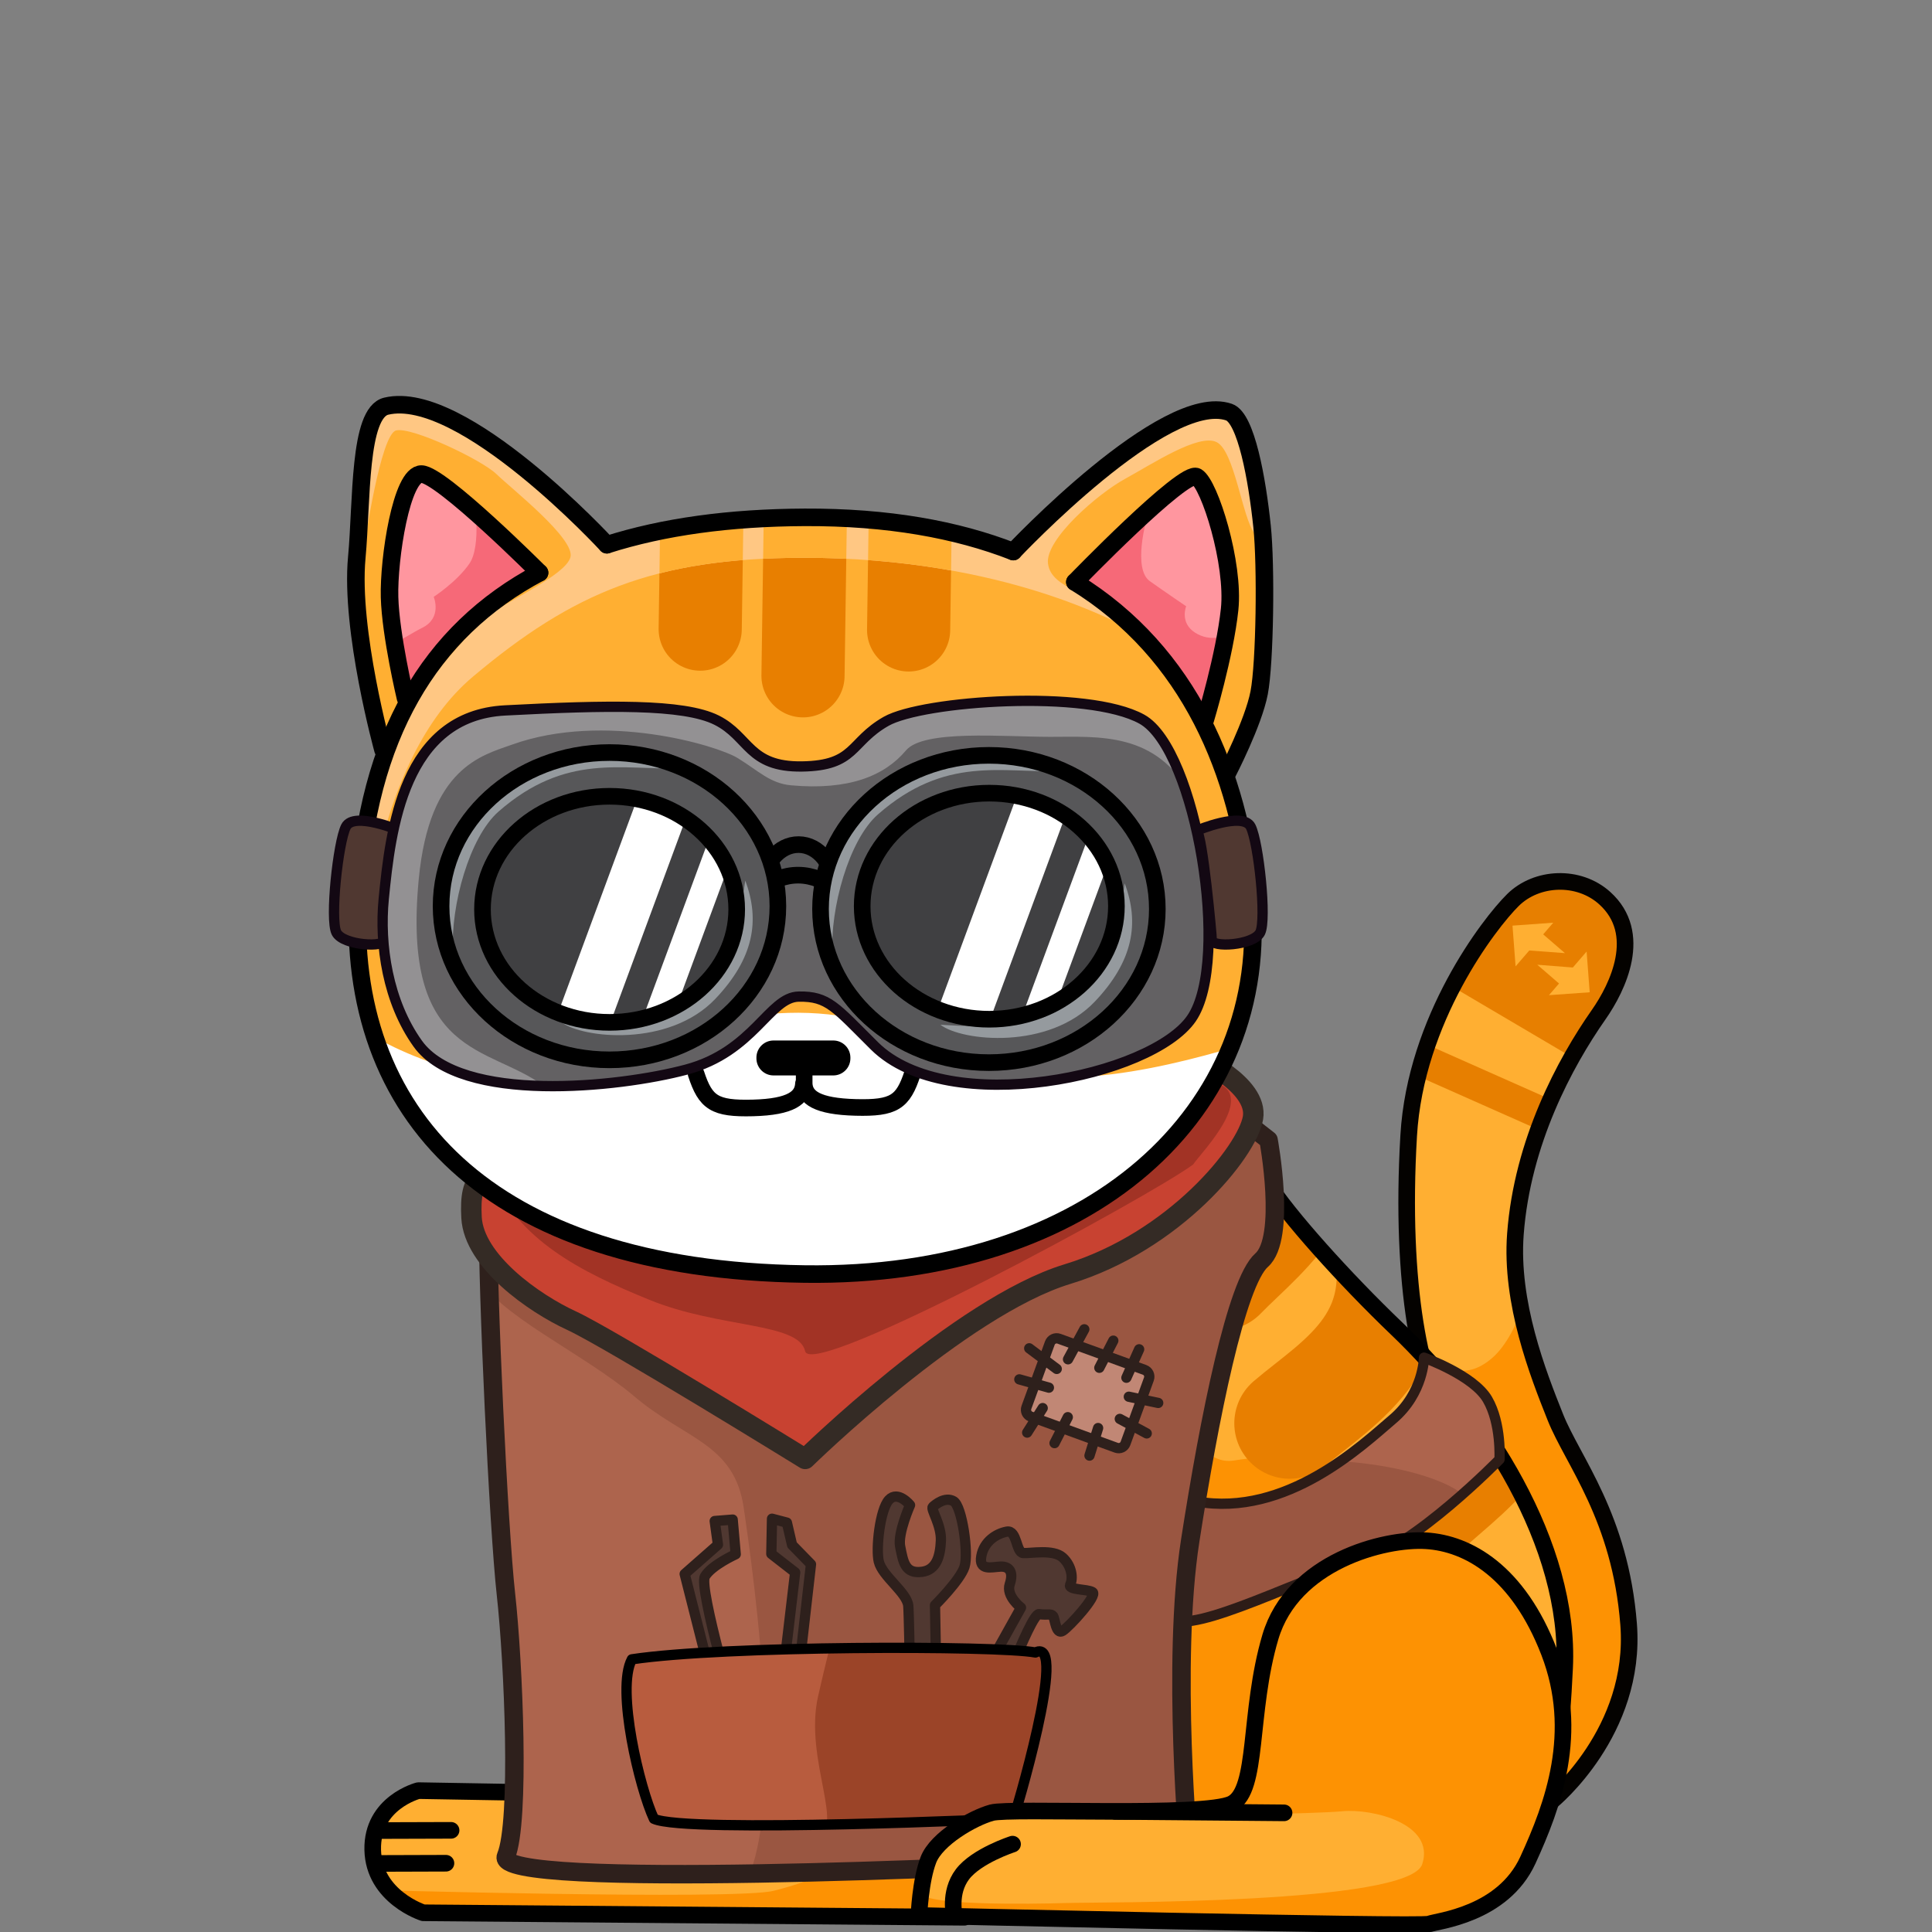 <?xml version="1.0" encoding="UTF-8" standalone="no"?><!DOCTYPE svg PUBLIC "-//W3C//DTD SVG 1.1//EN" "http://www.w3.org/Graphics/SVG/1.1/DTD/svg11.dtd"><svg width="100%" height="100%" viewBox="0 0 250 250" version="1.1" xmlns="http://www.w3.org/2000/svg" xmlns:xlink="http://www.w3.org/1999/xlink" xml:space="preserve" xmlns:serif="http://www.serif.com/" style="fill-rule:evenodd;clip-rule:evenodd;stroke-linecap:round;stroke-linejoin:round;stroke-miterlimit:1.5;"><rect x="0" y="0" width="250" height="250" fill="#808080" stroke="none"/><rect id="zeek-foundry" x="0" y="0" width="250" height="250" style="fill:none;"/><clipPath id="_clip1"><rect x="0" y="0" width="250" height="250"/></clipPath><g clip-path="url(#_clip1)"><g id="Zeek"><path id="Tail" d="M200.798,233.038c-0,0 11.024,-8.956 9.945,-22.844c-1.078,-13.887 -7.209,-21.121 -9.476,-26.798c-2.267,-5.677 -5.84,-14.823 -5.174,-23.705c0.892,-11.896 6.392,-22.139 10.781,-28.406c2.473,-3.532 5.854,-10.5 0.767,-15.076c-3.375,-3.036 -8.799,-2.776 -11.864,0.252c-3.066,3.027 -12.607,15.415 -13.493,30.472c-1.158,19.66 1.713,32.581 4.992,36.881c3.279,4.3 12.473,20.978 12.053,26.249c-0.421,5.271 1.469,22.975 1.469,22.975Z" style="fill:#fd9203;"/><clipPath id="_clip2"><path id="Tail1" serif:id="Tail" d="M200.798,233.038c-0,0 11.024,-8.956 9.945,-22.844c-1.078,-13.887 -7.209,-21.121 -9.476,-26.798c-2.267,-5.677 -5.84,-14.823 -5.174,-23.705c0.892,-11.896 6.392,-22.139 10.781,-28.406c2.473,-3.532 5.854,-10.5 0.767,-15.076c-3.375,-3.036 -8.799,-2.776 -11.864,0.252c-3.066,3.027 -12.607,15.415 -13.493,30.472c-1.158,19.66 1.713,32.581 4.992,36.881c3.279,4.3 12.473,20.978 12.053,26.249c-0.421,5.271 1.469,22.975 1.469,22.975Z"/></clipPath><g clip-path="url(#_clip2)"><path d="M182.635,173.666c3.633,3.374 6.74,5.278 10.471,2.04c3.732,-3.238 5.615,-11.802 6.481,-14.807c0.866,-3.005 6.392,-19.74 10.275,-23.999c3.883,-4.258 8.909,-28.827 0.75,-30.144c-8.159,-1.318 -19.836,1.221 -26.228,10.372c-6.391,9.151 -5.383,53.163 -1.749,56.538Z" style="fill:#ffaf32;"/><path d="M186.652,126.922l18.961,11.176c-0,-0 17.086,-22.665 6.222,-26.795c-10.864,-4.13 -18.122,1.952 -21.113,5.608c-2.99,3.656 -4.07,10.011 -4.07,10.011Z" style="fill:#e77f00;"/><path d="M202.166,142.94l-1.708,3.85l-21.26,-9.438l1.709,-3.849l21.259,9.437Z" style="fill:#e77f00;"/><g><path d="M205.706,128.399l-0.399,-5.27l-1.783,2.066l-4.601,-0.359l2.814,2.429l-1.302,1.509l5.271,-0.375Z" style="fill:#ffaf32;"/><path d="M195.716,119.777l0.4,5.27l1.772,-2.053l4.615,0.341l-2.814,-2.429l1.302,-1.509l-5.275,0.38Z" style="fill:#ffaf32;"/></g></g><path id="Tail2" serif:id="Tail" d="M200.798,233.038c-0,0 11.024,-8.956 9.945,-22.844c-1.078,-13.887 -7.209,-21.121 -9.476,-26.798c-2.267,-5.677 -5.84,-14.823 -5.174,-23.705c0.892,-11.896 6.392,-22.139 10.781,-28.406c2.473,-3.532 5.854,-10.5 0.767,-15.076c-3.375,-3.036 -8.799,-2.776 -11.864,0.252c-3.066,3.027 -12.607,15.415 -13.493,30.472c-1.158,19.66 1.713,32.581 4.992,36.881c3.279,4.3 12.473,20.978 12.053,26.249c-0.421,5.271 1.469,22.975 1.469,22.975Z" style="fill:none;stroke:#040200;stroke-width:2.15px;"/><path id="Body" d="M131.199,247.071c-16.698,-0.242 -46.974,-0.64 -51.871,-0.71c-6.677,-0.095 1.173,-30.657 -3.405,-42.341c-4.578,-11.684 -14.143,-33.71 -8.94,-49.01c5.203,-15.299 35.186,-2.869 50.247,-5.945c15.061,-3.076 28.943,-8.656 39.731,-7.821c3.066,0.237 4.796,8.252 7.026,11.82c2.575,4.123 9.963,12.365 16.791,18.899c11.379,10.89 22.458,27.879 21.68,43.879c-0.778,16 -2.542,31.679 -25.443,31.575c-18.079,-0.083 -35.686,-0.199 -45.816,-0.346Z" style="fill:#fd9203;"/><clipPath id="_clip3"><path id="Body1" serif:id="Body" d="M131.199,247.071c-16.698,-0.242 -46.974,-0.64 -51.871,-0.71c-6.677,-0.095 1.173,-30.657 -3.405,-42.341c-4.578,-11.684 -14.143,-33.71 -8.94,-49.01c5.203,-15.299 35.186,-2.869 50.247,-5.945c15.061,-3.076 28.943,-8.656 39.731,-7.821c3.066,0.237 4.796,8.252 7.026,11.82c2.575,4.123 9.963,12.365 16.791,18.899c11.379,10.89 22.458,27.879 21.68,43.879c-0.778,16 -2.542,31.679 -25.443,31.575c-18.079,-0.083 -35.686,-0.199 -45.816,-0.346Z"/></clipPath><g clip-path="url(#_clip3)"><path d="M63.236,149.449c-2.5,5.431 -6.606,20.407 -3.678,27.911c2.928,7.504 4.106,12.951 10.087,18.816c5.981,5.865 6.535,18.961 6.803,23.686c0.268,4.724 -2.536,13.224 1.214,12.726c3.749,-0.498 8.552,3.246 10.159,-5.592c1.607,-8.838 2.856,-12.742 0.571,-23.99c-2.285,-11.249 -0.732,-14.189 3.607,-19.186c4.338,-4.998 20.782,7.246 25.585,4.724c4.802,-2.523 7.159,2.908 7.159,2.908c0,0 1.928,21.339 1.125,25.453c-0.804,4.114 -0.5,14.124 3.374,10.814c3.875,-3.31 5.321,-12.791 7.588,-19.073c2.268,-6.283 1.286,-17.226 5.785,-20.665c4.499,-3.438 6.677,-2.78 7.57,-8.259c0.893,-5.479 2.696,10.376 9.496,9.264c9.269,-1.516 15.125,1.631 20.035,5.969c4.91,4.339 11.819,11.12 16.372,13.835c4.553,2.716 8.409,12.341 8.409,12.341c0,-0 5.964,-24.039 -2.821,-36.363c-8.784,-12.325 -27.691,-41.49 -35.261,-46.198c-7.571,-4.708 -18.765,0.113 -18.765,0.113c-0,-0 -81.915,5.334 -84.414,10.766Z" style="fill:#ffaf32;"/><path d="M167.295,137.021c6.652,15.381 -3.539,22.004 -9.305,27.946" style="fill:none;stroke:#e87f00;stroke-width:14.35px;"/><path d="M178.781,157.226c5.179,15.937 -5.59,21.575 -11.888,26.949" style="fill:none;stroke:#e87f00;stroke-width:14.35px;"/><path d="M195.058,167.726c5.901,15.684 -4.599,21.807 -10.645,27.463" style="fill:none;stroke:#e87f00;stroke-width:14.35px;"/><path d="M81.075,142.202c-2.053,8.115 -6.529,17.676 -5.764,22.829c0.765,5.154 3.175,9.917 7.932,11.845c4.757,1.928 9.845,8.069 13.493,11.191c3.647,3.122 3.341,8.838 9.909,8.505c6.568,-0.333 14.729,-3.099 16.107,-12.476c1.377,-9.378 0.37,-17.756 4.897,-21.464c4.527,-3.707 12.243,-9.239 4.604,-11.374c-7.639,-2.135 -49.125,-17.17 -51.178,-9.056Z" style="fill:#fff;"/><path d="M123.275,185.037c2.231,13.509 2.614,30.461 1.466,41.055c-1.148,10.594 -0.625,9.01 -1.02,11.34c-0.395,2.33 13.633,5.555 13.633,5.555l6.568,-1.124c-0,-0 -2.538,-7.438 -2.768,-18.135c-0.229,-10.697 5.79,-20.821 6.951,-25.113c1.16,-4.293 4.705,-16.459 1.989,-19.776" style="fill:none;stroke:#000;stroke-width:2.15px;"/><path d="M96.315,196.446c2.232,9.606 2.653,24.481 2.257,30.576c-0.395,6.095 -2.78,9.664 -2.78,9.664" style="fill:none;stroke:#000;stroke-width:2.15px;"/></g><path id="Body2" serif:id="Body" d="M131.199,247.071c-16.698,-0.242 -46.974,-0.64 -51.871,-0.71c-6.677,-0.095 1.173,-30.657 -3.405,-42.341c-4.578,-11.684 -14.143,-33.71 -8.94,-49.01c5.203,-15.299 35.186,-2.869 50.247,-5.945c15.061,-3.076 28.943,-8.656 39.731,-7.821c3.066,0.237 4.796,8.252 7.026,11.82c2.575,4.123 9.963,12.365 16.791,18.899c11.379,10.89 22.458,27.879 21.68,43.879c-0.778,16 -2.542,31.679 -25.443,31.575c-18.079,-0.083 -35.686,-0.199 -45.816,-0.346Z" style="fill:none;stroke:#000;stroke-width:2.15px;"/><path id="Left-Leg" serif:id="Left Leg" d="M125.912,232.94l-71.777,-1.234c-0,-0 -6.04,1.541 -5.906,7.662c0.135,6.121 6.54,8.145 6.54,8.145l70.016,0.581l5.381,-13.103l-4.254,-2.051Z" style="fill:#fd9203;"/><clipPath id="_clip4"><path id="Left-Leg1" serif:id="Left Leg" d="M125.912,232.94l-71.777,-1.234c-0,-0 -6.04,1.541 -5.906,7.662c0.135,6.121 6.54,8.145 6.54,8.145l70.016,0.581l5.381,-13.103l-4.254,-2.051Z"/></clipPath><g clip-path="url(#_clip4)"><path d="M46.389,244.518c0,0 48.778,1.393 53.702,0.154c4.924,-1.24 8.508,-2.759 9.312,-5.672c0.804,-2.912 0.213,-7.854 0.213,-7.854l-61.283,-3.422l-4.369,12.105l2.425,4.689Z" style="fill:#ffaf32;"/><path d="M57.706,241.101l-12.42,0.039" style="fill:none;stroke:#000;stroke-width:2.15px;"/><path d="M58.37,236.845l-12.42,0.038" style="fill:none;stroke:#000;stroke-width:2.15px;"/></g><path id="Left-Leg2" serif:id="Left Leg" d="M125.912,232.94l-71.777,-1.234c-0,-0 -6.04,1.541 -5.906,7.662c0.135,6.121 6.54,8.145 6.54,8.145l70.016,0.581l5.381,-13.103l-4.254,-2.051Z" style="fill:none;stroke:#000;stroke-width:2.15px;"/><path d="M154.828,194.289c11.632,2.077 21.471,-7.304 25.435,-10.679c3.964,-3.375 4.002,-7.931 4.002,-7.931c0,0 6.392,2.271 8.217,5.403c1.826,3.131 1.555,7.764 1.555,7.764c-0,-0 -11.108,11.37 -17.938,13.153c-6.83,1.784 -21.712,9.612 -24.523,7.443c-2.811,-2.168 -8.38,-17.23 3.252,-15.153Z" style="fill:#9a5641;"/><clipPath id="_clip5"><path d="M154.828,194.289c11.632,2.077 21.471,-7.304 25.435,-10.679c3.964,-3.375 4.002,-7.931 4.002,-7.931c0,0 6.392,2.271 8.217,5.403c1.826,3.131 1.555,7.764 1.555,7.764c-0,-0 -11.108,11.37 -17.938,13.153c-6.83,1.784 -21.712,9.612 -24.523,7.443c-2.811,-2.168 -8.38,-17.23 3.252,-15.153Z"/></clipPath><g clip-path="url(#_clip5)"><path d="M165.621,189.387c8.475,-1.524 25.737,1.588 25.113,6.705c-0.623,5.117 8.048,-11.132 8.048,-11.132l-19.196,-13.916c-0,0 -22.44,19.867 -13.965,18.343Z" style="fill:#ad644d;"/></g><path d="M154.828,194.289c11.632,2.077 21.471,-7.304 25.435,-10.679c3.964,-3.375 4.002,-7.931 4.002,-7.931c0,0 6.392,2.271 8.217,5.403c1.826,3.131 1.555,7.764 1.555,7.764c-0,-0 -11.108,11.37 -17.938,13.153c-6.83,1.784 -21.712,9.612 -24.523,7.443c-2.811,-2.168 -8.38,-17.23 3.252,-15.153Z" style="fill:none;stroke:#2d1c17;stroke-width:1.33px;"/><path d="M63.155,157.226c-0.085,9.933 1.35,40.397 2.32,49.124c0.97,8.726 1.868,29.417 -0,33.845c-1.868,4.427 65.281,1.253 72.211,0.816c6.93,-0.436 16.184,-0.816 16.184,-0.816c-0,-0 -2.321,-24.968 0.144,-40.844c2.465,-15.876 5.987,-33.425 9.238,-36.287c3.251,-2.861 0.898,-15.553 0.898,-15.553l-3.566,-2.785c-0,0 -97.343,2.567 -97.429,12.5Z" style="fill:#9a5641;"/><clipPath id="_clip6"><path d="M63.155,157.226c-0.085,9.933 1.35,40.397 2.32,49.124c0.97,8.726 1.868,29.417 -0,33.845c-1.868,4.427 65.281,1.253 72.211,0.816c6.93,-0.436 16.184,-0.816 16.184,-0.816c-0,-0 -2.321,-24.968 0.144,-40.844c2.465,-15.876 5.987,-33.425 9.238,-36.287c3.251,-2.861 0.898,-15.553 0.898,-15.553l-3.566,-2.785c-0,0 -97.343,2.567 -97.429,12.5Z"/></clipPath><g clip-path="url(#_clip6)"><path d="M51,156.716c-0,-0 -3.761,85.05 6.06,87.953c9.82,2.904 29.284,7.941 37.482,1.476c8.199,-6.465 2.906,-42.702 1.694,-51.043c-1.212,-8.341 -7.629,-8.855 -14.17,-14.421c-6.541,-5.566 -18.198,-10.78 -20.158,-15.656c-1.961,-4.877 -10.908,-8.309 -10.908,-8.309Z" style="fill:#ad644d;"/></g><path d="M63.155,157.226c-0.085,9.933 1.35,40.397 2.32,49.124c0.97,8.726 1.868,29.417 -0,33.845c-1.868,4.427 65.281,1.253 72.211,0.816c6.93,-0.436 16.184,-0.816 16.184,-0.816c-0,-0 -2.321,-24.968 0.144,-40.844c2.465,-15.876 5.987,-33.425 9.238,-36.287c3.251,-2.861 0.898,-15.553 0.898,-15.553l-3.566,-2.785c-0,0 -97.343,2.567 -97.429,12.5Z" style="fill:none;stroke:#2e201c;stroke-width:2.39px;"/><path d="M148.108,177.261c0.484,0.176 0.733,0.711 0.557,1.195c-0.694,1.908 -2.335,6.415 -3.029,8.322c-0.176,0.485 -0.711,0.734 -1.196,0.558c-2.341,-0.852 -8.721,-3.174 -11.062,-4.026c-0.484,-0.177 -0.734,-0.712 -0.558,-1.196c0.694,-1.907 2.335,-6.415 3.029,-8.322c0.176,-0.484 0.712,-0.734 1.196,-0.558c2.341,0.852 8.721,3.175 11.063,4.027Z" style="fill:#c18775;stroke:#2e201c;stroke-width:1.33px;"/><path d="M138.202,175.892l2.107,-3.881" style="fill:none;stroke:#2e201c;stroke-width:1.33px;"/><path d="M142.253,176.99l1.808,-3.51" style="fill:none;stroke:#2e201c;stroke-width:1.33px;"/><path d="M145.757,178.278l1.647,-3.679" style="fill:none;stroke:#2e201c;stroke-width:1.33px;"/><path d="M134.924,182.206l-2.007,3.168" style="fill:none;stroke:#2e201c;stroke-width:1.33px;"/><path d="M138.171,183.383l-1.714,3.356" style="fill:none;stroke:#2e201c;stroke-width:1.33px;"/><path d="M142.094,184.788l-1.114,3.564" style="fill:none;stroke:#2e201c;stroke-width:1.33px;"/><path d="M146.07,180.736l3.801,0.803" style="fill:none;stroke:#2e201c;stroke-width:1.33px;"/><path d="M144.902,183.606l3.483,1.876" style="fill:none;stroke:#2e201c;stroke-width:1.33px;"/><path d="M133.181,174.471l3.561,2.666" style="fill:none;stroke:#2e201c;stroke-width:1.33px;"/><path d="M131.901,178.489l3.825,1.072" style="fill:none;stroke:#2e201c;stroke-width:1.33px;"/><path d="M117.924,228.815c0,0 -0.236,-19.301 -0.393,-21.021c-0.157,-1.719 -3.35,-3.811 -3.816,-5.732c-0.398,-1.637 0.152,-6.729 1.314,-7.983c1.162,-1.254 2.73,0.678 2.73,0.678c0,-0 -1.614,3.652 -1.282,5.345c0.403,2.05 0.634,3.57 2.819,3.293c1.888,-0.239 2.37,-2.027 2.455,-4.036c0.086,-2.008 -1.35,-4.088 -1.05,-4.367c0.299,-0.279 1.592,-1.37 2.69,-0.735c1.098,0.635 1.971,6.752 1.415,8.485c-0.556,1.732 -3.819,4.971 -3.819,4.971l0.366,19.896l-3.429,1.206Z" style="fill:#503831;stroke:#2e201c;stroke-width:1.33px;"/><path d="M94.809,196.634l0.392,4.484c-0,-0 -3.119,1.412 -3.984,2.871c-0.864,1.46 4.26,18.873 4.26,18.873l5.16,-0.321l2.255,-19.073l-3.084,-2.398l0.089,-4.548l1.925,0.505l0.669,2.88l2.45,2.51l-2.486,21.776l-8.439,0.842l-5.419,-21.366l4.305,-3.786l-0.419,-3.064l2.326,-0.185Z" style="fill:#503831;stroke:#2e201c;stroke-width:1.33px;"/><path d="M122.454,225.346l9.664,-17.317c0,0 -1.975,-1.495 -1.455,-3.047c0.52,-1.552 -0.041,-2.324 -1.218,-2.263c-1.178,0.062 -2.807,0.571 -2.464,-1.355c0.342,-1.926 1.986,-2.93 3.31,-3.172c1.323,-0.243 1.175,2.708 2.106,2.774c0.931,0.066 3.89,-0.538 5.114,0.577c1.233,1.123 1.346,2.761 0.976,3.492c-0.37,0.731 2.184,0.56 2.887,0.983c0.703,0.423 -2.991,4.478 -3.867,5.021c-0.877,0.542 -0.987,-1.55 -1.233,-1.916c-0.246,-0.365 -0.72,-0.1 -1.824,-0.256c-1.104,-0.156 -6.429,14.43 -6.429,14.43l-5.567,2.049Z" style="fill:#503831;stroke:#2e201c;stroke-width:1.33px;"/><path d="M81.763,214.717c11.777,-1.79 47.222,-1.808 52.223,-0.886c4.399,-2.207 -2.813,21.478 -2.813,21.478c-0,0 -42.38,1.971 -46.558,0.043c-1.822,-3.872 -4.932,-16.763 -2.852,-20.635Z" style="fill:#9b4428;"/><clipPath id="_clip7"><path d="M81.763,214.717c11.777,-1.79 47.222,-1.808 52.223,-0.886c4.399,-2.207 -2.813,21.478 -2.813,21.478c-0,0 -42.38,1.971 -46.558,0.043c-1.822,-3.872 -4.932,-16.763 -2.852,-20.635Z"/></clipPath><g clip-path="url(#_clip7)"><path d="M76.539,210.618l8.03,27.759c-0,-0 16.335,0.481 20.755,-0.425c4.42,-0.907 -1.354,-10.13 0.535,-18.448c1.889,-8.317 2.602,-10.162 2.602,-10.162l-31.922,1.276Z" style="fill:#b85c3e;"/></g><path d="M81.763,214.717c11.777,-1.79 47.222,-1.808 52.223,-0.886c4.399,-2.207 -2.813,21.478 -2.813,21.478c-0,0 -42.38,1.971 -46.558,0.043c-1.822,-3.872 -4.932,-16.763 -2.852,-20.635Z" style="fill:none;stroke:#000;stroke-width:1.33px;"/><path id="Right-Lef" serif:id="Right Lef" d="M184.542,199.375c-5.439,-0.333 -17.273,2.715 -20.157,12.452c-2.884,9.737 -1.513,19.815 -4.996,21.576c-3.482,1.76 -28.616,0.489 -31.057,1.156c-2.441,0.666 -7.153,3.369 -8.2,6.108c-1.047,2.74 -1.22,7.199 -1.22,7.199c-0,0 64.926,1.53 65.982,1.111c1.055,-0.42 9.552,-1.164 12.816,-8.281c3.263,-7.116 6.76,-16.52 2.747,-26.923c-4.013,-10.404 -10.476,-14.065 -15.915,-14.398Z" style="fill:#fd9203;"/><clipPath id="_clip8"><path id="Right-Lef1" serif:id="Right Lef" d="M184.542,199.375c-5.439,-0.333 -17.273,2.715 -20.157,12.452c-2.884,9.737 -1.513,19.815 -4.996,21.576c-3.482,1.76 -28.616,0.489 -31.057,1.156c-2.441,0.666 -7.153,3.369 -8.2,6.108c-1.047,2.74 -1.22,7.199 -1.22,7.199c-0,0 64.926,1.53 65.982,1.111c1.055,-0.42 9.552,-1.164 12.816,-8.281c3.263,-7.116 6.76,-16.52 2.747,-26.923c-4.013,-10.404 -10.476,-14.065 -15.915,-14.398Z"/></clipPath><g clip-path="url(#_clip8)"><path d="M119.165,245.004c0.704,1.574 14.176,1.39 18.722,1.247c4.547,-0.142 44.464,0.209 46.152,-5.035c1.688,-5.243 -6.478,-7.207 -10.342,-6.839c-3.864,0.367 -20.538,0.521 -23.499,0.779c-2.962,0.257 -20.276,-1.832 -22.738,-0.84c-2.462,0.993 -10.124,6.593 -8.295,10.688Z" style="fill:#ffaf32;"/><path d="M144.293,234.392l21.864,0.189" style="fill:none;stroke:#000;stroke-width:2.15px;"/><path d="M123.51,247.973c0,-0 -0.782,-3.048 1.033,-5.442c1.814,-2.394 6.481,-3.9 6.481,-3.9" style="fill:none;stroke:#000;stroke-width:2.15px;"/></g><path id="Right-Lef2" serif:id="Right Lef" d="M184.542,199.375c-5.439,-0.333 -17.273,2.715 -20.157,12.452c-2.884,9.737 -1.513,19.815 -4.996,21.576c-3.482,1.76 -28.616,0.489 -31.057,1.156c-2.441,0.666 -7.153,3.369 -8.2,6.108c-1.047,2.74 -1.22,7.199 -1.22,7.199c-0,0 64.926,1.53 65.982,1.111c1.055,-0.42 9.552,-1.164 12.816,-8.281c3.263,-7.116 6.76,-16.52 2.747,-26.923c-4.013,-10.404 -10.476,-14.065 -15.915,-14.398Z" style="fill:none;stroke:#000;stroke-width:2.15px;"/><path d="M67.718,148.602c-5.39,3.439 -7.001,3.298 -6.702,8.944c0.3,5.647 8.085,11.113 12.947,13.346c4.863,2.233 30.223,17.889 30.223,17.889c-0,0 20.082,-19.695 33.942,-23.912c13.859,-4.217 23.259,-15.857 24.006,-20.207c0.747,-4.35 -7.437,-7.982 -7.437,-7.982c-0,-0 -81.589,8.482 -86.979,11.922Z" style="fill:#c84231;stroke:#342b25;stroke-width:2.65px;"/><path d="M63.455,152.043c3.707,8.455 11.507,12.456 20.589,16.159c9.083,3.704 19.308,2.896 20.142,6.643c0.833,3.747 44.594,-20.01 50.205,-24.157c0.918,-1.455 9.588,-10.065 1.448,-10.869c-24.033,-2.374 -95.154,5.908 -92.384,12.224Z" style="fill:#a23325;"/><g id="Head"><g id="Face"><path id="Face-Colors" serif:id="Face Colors" d="M104.119,164.86c31.846,0.443 56.077,-16.358 57.648,-41.132c1.05,-16.562 -3.386,-23.611 -3.154,-24.122c2.715,-5.99 6.194,-10.016 5.642,-20.962c-0.47,-9.294 -1.132,-24.308 -6.187,-25.878c-5.558,-1.727 -27.647,17.948 -27.647,17.948c0,0 -10.391,-3.639 -25.558,-4.081c-10.19,-0.297 -26.853,3.712 -26.853,3.712c0,-0 -19.914,-20.64 -27.834,-17.74c-5.113,1.872 -4.017,18.27 -3.785,27.301c0.184,7.179 2.714,16.269 2.722,19.105c0.009,2.836 -3.159,7.724 -2.892,23.324c0.482,28.185 26.053,42.082 57.898,42.525Z" style="fill:#ffaf32;"/><clipPath id="_clip9"><path id="Face-Colors1" serif:id="Face Colors" d="M104.119,164.86c31.846,0.443 56.077,-16.358 57.648,-41.132c1.05,-16.562 -3.386,-23.611 -3.154,-24.122c2.715,-5.99 6.194,-10.016 5.642,-20.962c-0.47,-9.294 -1.132,-24.308 -6.187,-25.878c-5.558,-1.727 -27.647,17.948 -27.647,17.948c0,0 -10.391,-3.639 -25.558,-4.081c-10.19,-0.297 -26.853,3.712 -26.853,3.712c0,-0 -19.914,-20.64 -27.834,-17.74c-5.113,1.872 -4.017,18.27 -3.785,27.301c0.184,7.179 2.714,16.269 2.722,19.105c0.009,2.836 -3.159,7.724 -2.892,23.324c0.482,28.185 26.053,42.082 57.898,42.525Z"/></clipPath><g clip-path="url(#_clip9)"><path d="M117.968,54.573l-0.393,26.94" style="fill:none;stroke:#e87f00;stroke-width:10.76px;"/><path d="M90.999,54.469l-0.393,26.939" style="fill:none;stroke:#e87f00;stroke-width:10.76px;"/><path d="M104.3,60.511l-0.392,26.939" style="fill:none;stroke:#e87f00;stroke-width:10.76px;"/><path d="M43.748,131.317c0,0 11.954,8.605 22.113,7.641c10.159,-0.964 24.817,-8.412 38.761,-7.882c13.944,0.531 22.532,8.661 34.726,8.292c12.194,-0.37 28.085,-6.444 28.085,-6.444c-0,0 -14.016,21.203 -19.613,25.349c-5.597,4.145 -46.108,11.858 -53.545,10.002c-7.436,-1.855 -37.225,-12.485 -43.233,-20.415c-6.008,-7.93 -7.294,-16.543 -7.294,-16.543Z" style="fill:#fff;"/><path d="M103.676,72.177c26.986,-0.097 41.686,9.183 40.993,8.299c-3.118,-3.975 -8.66,-4.162 -9.061,-7.568c-0.368,-3.115 6.436,-9.007 9.944,-10.927c3.509,-1.92 9.543,-5.921 11.873,-4.772c2.33,1.149 3.321,9.786 4.901,11.794c1.58,2.009 4.767,-8.942 4.767,-8.942c0,-0 -0.821,-17.732 -11.034,-13.225c-10.212,4.508 -23.272,22.247 -26.343,21.163c-3.071,-1.085 -18.39,-4.548 -24.059,-4.17c-5.668,0.378 -25.442,3.479 -25.442,3.479c0,-0 -23.317,-17.595 -27.959,-17.202c-4.642,0.394 -6.704,0.426 -6.704,4.17c-0,3.744 1.624,16.197 1.624,16.197c0,0 2.062,-14.277 4.08,-14.775c2.017,-0.498 11.069,3.792 12.989,5.656c1.919,1.864 10.194,8.364 9.57,10.742c-0.625,2.378 -8.49,5.785 -10.802,7.705c-2.312,1.92 -10.32,11.064 -11.891,15.33c-1.571,4.266 -5.24,13.915 -5.169,18.864c0.072,4.95 1.107,8.814 1.107,8.814c0,0 1.196,-24.36 14.141,-35.255c12.944,-10.894 23.487,-15.309 42.475,-15.377Z" style="fill:#ffc783;"/><clipPath id="_clip10"><path d="M103.676,72.177c26.986,-0.097 41.686,9.183 40.993,8.299c-3.118,-3.975 -8.66,-4.162 -9.061,-7.568c-0.368,-3.115 6.436,-9.007 9.944,-10.927c3.509,-1.92 9.543,-5.921 11.873,-4.772c2.33,1.149 3.321,9.786 4.901,11.794c1.58,2.009 4.767,-8.942 4.767,-8.942c0,-0 -0.821,-17.732 -11.034,-13.225c-10.212,4.508 -23.272,22.247 -26.343,21.163c-3.071,-1.085 -18.39,-4.548 -24.059,-4.17c-5.668,0.378 -25.442,3.479 -25.442,3.479c0,-0 -23.317,-17.595 -27.959,-17.202c-4.642,0.394 -6.704,0.426 -6.704,4.17c-0,3.744 1.624,16.197 1.624,16.197c0,0 2.062,-14.277 4.08,-14.775c2.017,-0.498 11.069,3.792 12.989,5.656c1.919,1.864 10.194,8.364 9.57,10.742c-0.625,2.378 -8.49,5.785 -10.802,7.705c-2.312,1.92 -10.32,11.064 -11.891,15.33c-1.571,4.266 -5.24,13.915 -5.169,18.864c0.072,4.95 1.107,8.814 1.107,8.814c0,0 1.196,-24.36 14.141,-35.255c12.944,-10.894 23.487,-15.309 42.475,-15.377Z"/></clipPath><g clip-path="url(#_clip10)"><path d="M104.3,60.511l-0.392,26.939" style="fill:none;stroke:#ffaf32;stroke-width:10.76px;"/><path d="M90.999,54.469l-0.393,26.939" style="fill:none;stroke:#ffaf32;stroke-width:10.76px;"/><path d="M117.968,54.573l-0.393,26.94" style="fill:none;stroke:#ffaf32;stroke-width:10.76px;"/></g></g><path d="M139.768,75.929c1.47,-3.493 9.744,-12.385 15.452,-14.317c0,-0 4.357,9.416 3.821,13.794c-0.535,4.379 -3.303,17.194 -3.303,17.194c0,-0 -6.74,-8.98 -8.882,-11.136c-3.25,-3.27 -7.088,-5.535 -7.088,-5.535Z" style="fill:#f66978;"/><clipPath id="_clip11"><path d="M139.768,75.929c1.47,-3.493 9.744,-12.385 15.452,-14.317c0,-0 4.357,9.416 3.821,13.794c-0.535,4.379 -3.303,17.194 -3.303,17.194c0,-0 -6.74,-8.98 -8.882,-11.136c-3.25,-3.27 -7.088,-5.535 -7.088,-5.535Z"/></clipPath><g clip-path="url(#_clip11)"><path d="M155.327,61.804l-6.954,5.383c0,0 -1.839,6.42 0.42,8.019c2.258,1.598 4.696,3.245 4.696,3.245c-0,0 -0.866,2.114 1.142,3.407c2.009,1.294 3.973,0.362 3.973,0.362c-0,-0 0.821,-7.866 0.062,-11.562c-0.759,-3.696 -3.339,-8.854 -3.339,-8.854Z" style="fill:#ff969f;"/></g><path d="M68.941,74.86c-1.47,-3.492 -9.476,-11.622 -15.184,-13.554c-0,0 -3.741,10.381 -3.803,14.052c-0.075,4.411 2.24,14.864 2.24,14.864c0,-0 7.517,-7.67 9.659,-9.826c3.25,-3.27 7.088,-5.536 7.088,-5.536Z" style="fill:#f66978;"/><clipPath id="_clip12"><path d="M68.941,74.86c-1.47,-3.492 -9.476,-11.622 -15.184,-13.554c-0,0 -3.741,10.381 -3.803,14.052c-0.075,4.411 2.24,14.864 2.24,14.864c0,-0 7.517,-7.67 9.659,-9.826c3.25,-3.27 7.088,-5.536 7.088,-5.536Z"/></clipPath><g clip-path="url(#_clip12)"><path d="M61.352,64.407c0,0 1.009,6.179 -0.616,8.533c-1.624,2.354 -4.615,4.29 -4.615,4.29c0,0 1.143,2.7 -1.473,4.001c-2.615,1.302 -4.704,3.311 -5.552,1.077c-0.848,-2.234 1.66,-18.696 4.07,-21.195c2.411,-2.498 8.186,3.294 8.186,3.294Z" style="fill:#ff969f;"/></g><g id="Face-Outline" serif:id="Face Outline"><path id="Face1" serif:id="Face" d="M139.087,75.316c14.986,9.222 21.208,24.841 22.816,40.586c2.848,27.897 -20.842,49.468 -57.784,48.958c-41.218,-0.569 -59.398,-20.928 -57.783,-48.958c1.178,-20.453 9.169,-34.195 23.483,-41.788" style="fill:none;stroke:#000;stroke-width:2.27px;"/><path d="M69.819,74.114c0,0 -12.682,-12.699 -15.275,-12.77c-2.592,-0.07 -4.27,10.972 -4.135,15.934c0.136,4.962 2.065,13.06 2.065,13.06" style="fill:none;stroke:#000;stroke-width:2.27px;"/><path d="M139.087,75.316c0,0 14.119,-14.602 15.776,-13.618c1.657,0.983 4.878,11.222 4.249,17.155c-0.628,5.932 -3.152,14.285 -3.152,14.285" style="fill:none;stroke:#000;stroke-width:2.27px;"/><path d="M131.119,71.374c-0,-0 19.658,-20.897 27.915,-18.045c2.214,0.765 3.639,8.672 4.278,14.809c0.528,5.079 0.371,17.618 -0.379,21.513c-0.75,3.895 -4.078,10.316 -4.078,10.316" style="fill:none;stroke:#000;stroke-width:2.27px;"/><path d="M78.53,70.49c0,-0 -18.682,-20.276 -28.549,-17.932c-3.6,0.855 -3.135,12.303 -3.814,19.597c-0.876,9.418 3.391,24.873 3.391,24.873" style="fill:none;stroke:#000;stroke-width:2.27px;"/><path d="M78.53,70.49c7.337,-2.337 15.88,-3.503 25.589,-3.546c10.766,-0.047 19.671,1.572 27,4.43" style="fill:none;stroke:#000;stroke-width:2.27px;"/></g></g><g id="Grin"><path d="M118.076,138.887c-1.223,3.732 -2.374,4.541 -7.348,4.412c-4.974,-0.129 -6.578,-1.271 -6.668,-3.068l-0.001,-1.664" style="fill:none;stroke:#000;stroke-width:2.15px;"/><path d="M90.078,138.955c1.223,3.732 2.375,4.541 7.349,4.411c4.973,-0.129 6.45,-1.343 6.54,-3.14" style="fill:none;stroke:#000;stroke-width:2.15px;"/><path d="M107.827,134.64c1.223,0 2.214,0.991 2.214,2.214c0,0.031 0,0.062 0,0.094c0,1.222 -0.991,2.213 -2.214,2.213c-2.195,0 -5.538,0 -7.733,0c-1.223,0 -2.214,-0.991 -2.214,-2.213c-0,-0.032 -0,-0.063 -0,-0.094c-0,-1.223 0.991,-2.214 2.214,-2.214c2.195,0 5.538,0 7.733,0Z"/></g><path d="M154.842,107.485c0,-0 5.996,-2.528 7.006,-0.496c1.009,2.033 2.082,12.012 1.215,13.69c-0.867,1.679 -6.397,1.989 -6.257,0.909c0.027,-0.207 -1.198,-13.617 -1.964,-14.103Z" style="fill:#503831;stroke:#130813;stroke-width:1.33px;"/><path d="M51.757,107.485c0,-0 -5.996,-2.528 -7.005,-0.496c-1.01,2.033 -2.082,12.012 -1.215,13.69c0.867,1.679 6.397,1.989 6.257,0.909c-0.027,-0.207 1.198,-13.617 1.963,-14.103Z" style="fill:#503831;stroke:#130813;stroke-width:1.33px;"/><path d="M49.655,116.314c0.883,-9.013 2.571,-23.695 15.689,-24.385c13.118,-0.69 23.117,-0.882 27.386,1.259c4.269,2.142 4.091,6.096 11.06,5.992c6.969,-0.105 6.158,-3.152 10.872,-5.839c4.714,-2.687 26.076,-4.187 33.107,-0.273c7.031,3.914 11.558,31.216 6.416,38.715c-5.142,7.5 -31.469,13.037 -41.029,3.557c-5.06,-5.019 -5.983,-6.444 -9.806,-6.38c-3.823,0.064 -5.795,7.118 -14.564,9.452c-8.769,2.334 -29.126,4.448 -34.724,-3.356c-3.887,-5.419 -4.992,-12.785 -4.407,-18.742Z" style="fill:#636163;"/><clipPath id="_clip13"><path d="M49.655,116.314c0.883,-9.013 2.571,-23.695 15.689,-24.385c13.118,-0.69 23.117,-0.882 27.386,1.259c4.269,2.142 4.091,6.096 11.06,5.992c6.969,-0.105 6.158,-3.152 10.872,-5.839c4.714,-2.687 26.076,-4.187 33.107,-0.273c7.031,3.914 11.558,31.216 6.416,38.715c-5.142,7.5 -31.469,13.037 -41.029,3.557c-5.06,-5.019 -5.983,-6.444 -9.806,-6.38c-3.823,0.064 -5.795,7.118 -14.564,9.452c-8.769,2.334 -29.126,4.448 -34.724,-3.356c-3.887,-5.419 -4.992,-12.785 -4.407,-18.742Z"/></clipPath><g clip-path="url(#_clip13)"><path d="M70.39,140.539c-7.104,-5.318 -18.422,-3.561 -16.204,-26.783c1.38,-14.453 8.14,-15.997 12.088,-17.409c11.941,-4.271 26.488,0.102 29.173,1.741c2.685,1.64 4.186,3.284 6.924,3.531c7.46,0.675 12.092,-1.22 14.861,-4.514c2.275,-2.708 12.456,-1.766 18.651,-1.759c6.195,0.007 13.829,-0.736 18.254,7.692c1.437,2.737 -0.846,-12.675 -8.482,-14.315c-7.637,-1.64 -85.395,-0.328 -85.395,-0.328c0,0 -16.714,13.211 -16.825,16.291c-0.111,3.08 -2.004,28.874 7.589,33.551c9.593,4.677 26.47,7.62 19.366,2.302Z" style="fill:#939193;"/></g><path d="M49.655,116.314c0.883,-9.013 2.571,-23.695 15.689,-24.385c13.118,-0.69 23.117,-0.882 27.386,1.259c4.269,2.142 4.091,6.096 11.06,5.992c6.969,-0.105 6.158,-3.152 10.872,-5.839c4.714,-2.687 26.076,-4.187 33.107,-0.273c7.031,3.914 11.558,31.216 6.416,38.715c-5.142,7.5 -31.469,13.037 -41.029,3.557c-5.06,-5.019 -5.983,-6.444 -9.806,-6.38c-3.823,0.064 -5.795,7.118 -14.564,9.452c-8.769,2.334 -29.126,4.448 -34.724,-3.356c-3.887,-5.419 -4.992,-12.785 -4.407,-18.742Z" style="fill:none;stroke:#130813;stroke-width:1.33px;"/><g id="Glasses"><path d="M107.948,114.975c-1.076,-0.943 -2.777,-1.715 -4.627,-1.729c-1.851,-0.013 -3.562,0.734 -4.652,1.662c0.023,-3.119 2.12,-5.636 4.68,-5.618c2.561,0.019 4.621,2.566 4.599,5.685Z" style="fill:#575759;stroke:#000;stroke-width:2.15px;"/><g id="Left-Lens" serif:id="Left Lens"><ellipse cx="78.867" cy="117.261" rx="21.791" ry="19.881" style="fill:#575759;"/><clipPath id="_clip14"><ellipse cx="78.867" cy="117.261" rx="21.791" ry="19.881"/></clipPath><g clip-path="url(#_clip14)"><path d="M72.592,132.243c4.076,0.218 12.692,0.942 17.159,-3.208c3.684,-3.423 5.872,-9.258 6.687,-15.082c1.925,5.135 1.115,10.045 -3.87,15.295c-5.972,6.289 -17.167,5.15 -19.976,2.995Z" style="fill:#959a9e;"/><path d="M87.954,99.414c-7.355,0.27 -14.702,-2.06 -23.443,5.601c-3.782,3.315 -6.205,12.196 -5.9,18.07c-2.864,-4.677 -1.495,-11.291 2.791,-17.126c8.179,-11.132 23.385,-8.128 26.552,-6.545Z" style="fill:#959a9e;"/></g><ellipse cx="78.867" cy="117.261" rx="21.791" ry="19.881" style="fill:none;stroke:#000;stroke-width:2.15px;"/><ellipse cx="78.881" cy="117.667" rx="16.448" ry="14.627" style="fill:#404042;"/><clipPath id="_clip15"><ellipse cx="78.881" cy="117.667" rx="16.448" ry="14.627"/></clipPath><g clip-path="url(#_clip15)"><path d="M89.745,103.208l-12.457,33.7l-6.362,-2.352l12.457,-33.7l6.362,2.352Z" style="fill:#fff;"/><path d="M96.998,104.69l-12.457,33.7l-3.366,-1.244l12.457,-33.7l3.366,1.244Z" style="fill:#fff;"/></g><ellipse cx="78.881" cy="117.667" rx="16.448" ry="14.627" style="fill:none;stroke:#000;stroke-width:2.15px;"/></g><g id="Right-Lens" serif:id="Right Lens"><ellipse cx="127.966" cy="117.623" rx="21.791" ry="19.881" style="fill:#575759;"/><clipPath id="_clip16"><ellipse cx="127.966" cy="117.623" rx="21.791" ry="19.881"/></clipPath><g clip-path="url(#_clip16)"><path d="M121.691,132.604c4.076,0.218 12.692,0.942 17.159,-3.207c3.684,-3.423 5.872,-9.258 6.686,-15.083c1.925,5.136 1.115,10.045 -3.87,15.295c-5.972,6.29 -17.166,5.15 -19.975,2.995Z" style="fill:#959a9e;"/><path d="M137.053,99.776c-7.355,0.27 -14.703,-2.06 -23.443,5.601c-3.782,3.315 -6.206,12.196 -5.9,18.069c-2.864,-4.677 -1.496,-11.291 2.791,-17.125c8.178,-11.132 23.385,-8.128 26.552,-6.545Z" style="fill:#959a9e;"/></g><ellipse cx="127.966" cy="117.623" rx="21.791" ry="19.881" style="fill:none;stroke:#000;stroke-width:2.15px;"/><ellipse cx="128.015" cy="117.261" rx="16.448" ry="14.627" style="fill:#404042;"/><clipPath id="_clip17"><ellipse cx="128.015" cy="117.261" rx="16.448" ry="14.627"/></clipPath><g clip-path="url(#_clip17)"><path d="M138.879,102.802l-12.457,33.701l-6.362,-2.352l12.457,-33.701l6.362,2.352Z" style="fill:#fff;"/><path d="M146.133,104.285l-12.457,33.7l-3.366,-1.244l12.457,-33.701l3.366,1.245Z" style="fill:#fff;"/></g><ellipse cx="128.015" cy="117.261" rx="16.448" ry="14.627" style="fill:none;stroke:#000;stroke-width:2.15px;"/></g></g></g></g></g></svg>